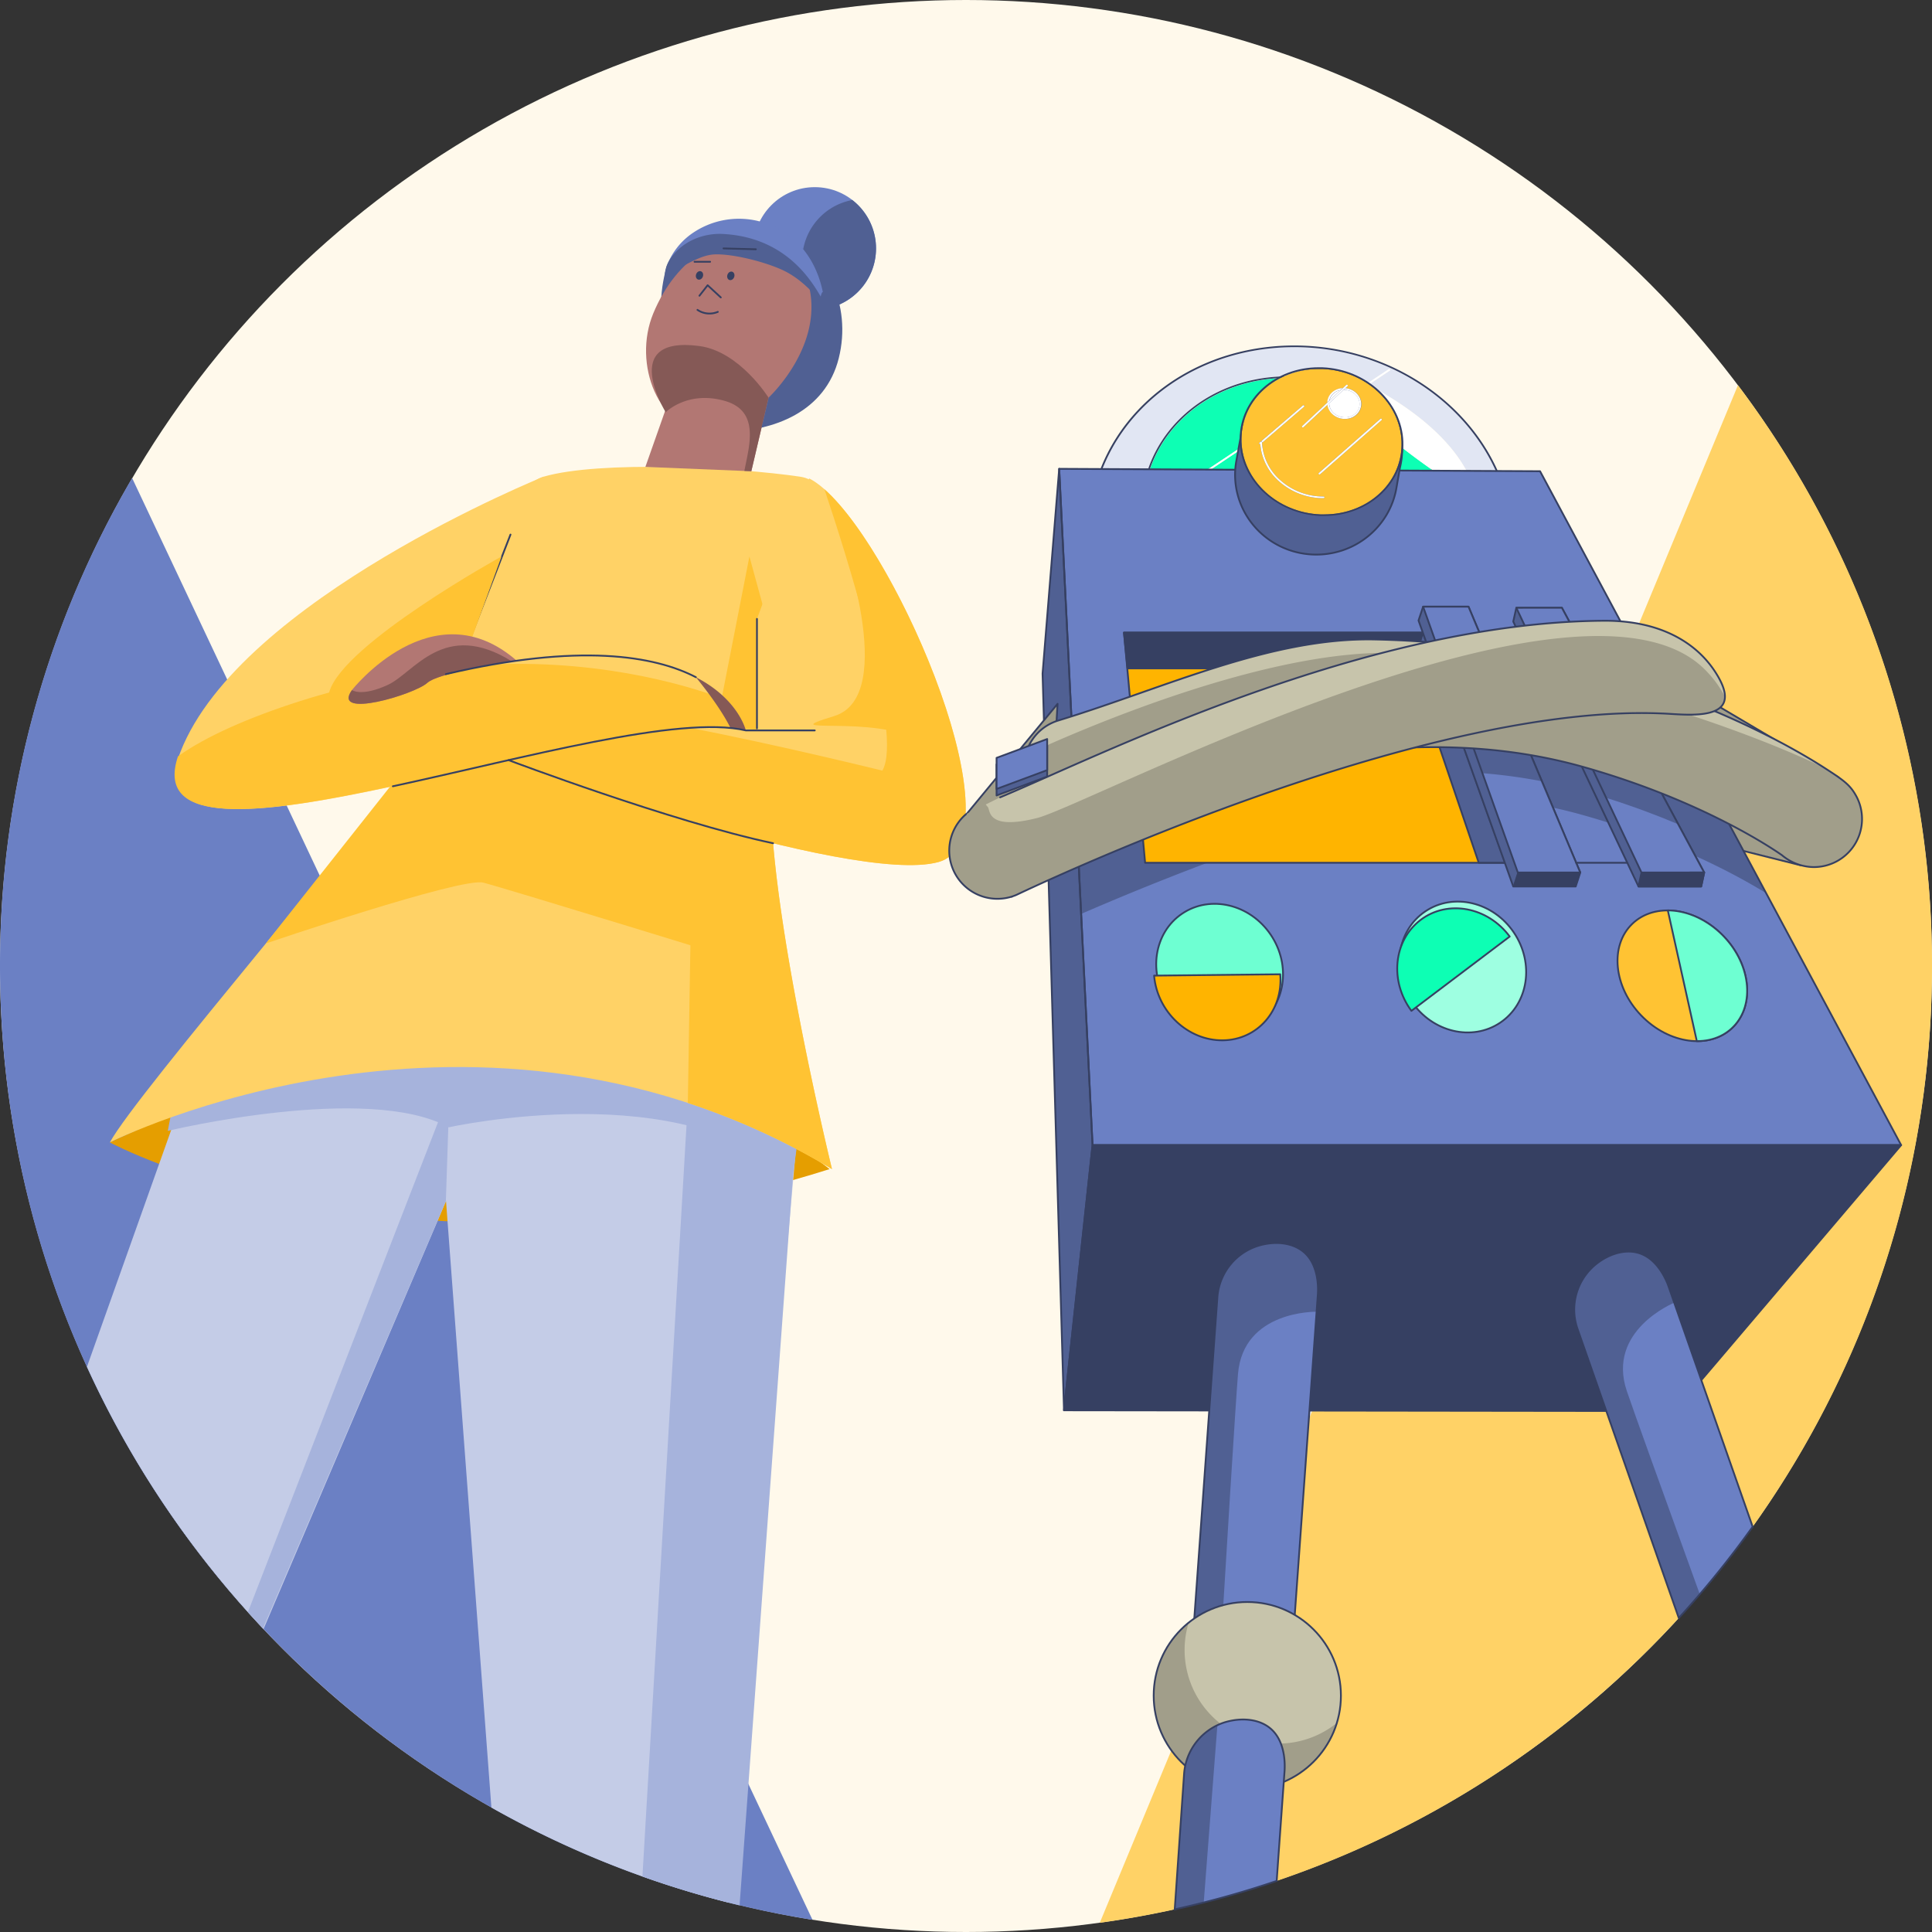 <svg xmlns="http://www.w3.org/2000/svg" xmlns:xlink="http://www.w3.org/1999/xlink" viewBox="0 0 1080 1080"><rect x="0" y="0" width="1080" height="1080" fill="#333333" stroke="none"/><defs><style>.cls-1,.cls-15,.cls-32{fill:none;}.cls-2{fill:#fff9eb;}.cls-3,.cls-31{fill:#6b80c4;}.cls-4{fill:#e59e00;}.cls-5{fill:#c4cce7;}.cls-6{fill:#a6b3dc;}.cls-7{fill:#ffd266;}.cls-24,.cls-8{fill:#a19e8a;}.cls-15,.cls-19,.cls-20,.cls-21,.cls-22,.cls-25,.cls-26,.cls-27,.cls-28,.cls-29,.cls-31,.cls-32,.cls-8{stroke:#364062;}.cls-15,.cls-19,.cls-20,.cls-21,.cls-22,.cls-25,.cls-26,.cls-27,.cls-28,.cls-29,.cls-31,.cls-8{stroke-linecap:round;stroke-linejoin:round;}.cls-9{clip-path:url(#clip-path);}.cls-10{fill:#e1e6f3;}.cls-11,.cls-20,.cls-22{fill:#364062;}.cls-12,.cls-29{fill:#0dffb4;}.cls-13{fill:#fff;}.cls-14,.cls-21{fill:#506093;}.cls-16{fill:#b27773;}.cls-17{fill:#855956;}.cls-18,.cls-25{fill:#ffc333;}.cls-19{fill:#ffb400;}.cls-22{stroke-width:0.5px;}.cls-23{fill:#c7c4ab;}.cls-26,.cls-27{fill:#6effd2;}.cls-28{fill:#9effe1;}.cls-30{clip-path:url(#clip-path-2);}.cls-32{stroke-miterlimit:10;}</style><clipPath id="clip-path"><polygon class="cls-1" points="612.62 409.14 604.63 193.13 842.19 193.13 850.18 409.14 612.62 409.14"/></clipPath><clipPath id="clip-path-2"><polygon class="cls-1" points="694.54 288.48 691.47 205.32 782.93 205.32 786 288.48 694.54 288.48"/></clipPath></defs><g id="Layer_2" data-name="Layer 2"><g id="Layer_1-2" data-name="Layer 1"><circle class="cls-1" cx="540" cy="540" r="540"/><circle class="cls-2" cx="540" cy="540" r="540"/><path class="cls-3" d="M73.86,267.23A537.55,537.55,0,0,0,0,540c0,269,196.74,492.1,454.2,533.21Z"/><path class="cls-4" d="M61.42,638.63s166.5,89.66,402.33,14.91C463.75,653.54,306.43,522.21,61.42,638.63Z"/><path class="cls-5" d="M97.6,626.31l-49,137.76a540.7,540.7,0,0,0,98.73,146.55l102-239.19,25.37,339a536.36,536.36,0,0,0,132.79,53.21l38.27-430.66S287.65,475.31,97.6,626.31Z"/><path class="cls-6" d="M147,910.29,249.24,671.43l2-60.56L138.58,901.19Q142.72,905.8,147,910.29Z"/><path class="cls-6" d="M359.12,1049a538.35,538.35,0,0,0,54.31,16.13L443.3,656.62l-58.8-40.08Z"/><path class="cls-7" d="M1080,540A537.56,537.56,0,0,0,971.53,215.34L614.78,1074.86C877.62,1038.45,1080,812.86,1080,540Z"/><polygon class="cls-8" points="915.93 368.36 1027.7 434.5 1006.72 483.73 974.38 475.61 915.93 368.36"/><g class="cls-9"><path class="cls-10" d="M744.2,213.69c-3.78-4.75-4.87-7.77-1.75-7.77a17.39,17.39,0,0,1,5.57,1.42,171.54,171.54,0,0,1,15.87,7.36l12.41-8.27a.52.52,0,0,1,.29-.09.53.53,0,0,1,.42.2.44.44,0,0,1-.08.62l0,0-12,8c17.53,9.21,44,26.25,55.8,49.8,2.67,5.35,2.2,7.61-.42,7.61-3.36,0-10.26-3.69-18.64-9.34a71.28,71.28,0,0,1,5,23.75c1.43,38.64-29.41,71.83-72.43,76-3,.3-6,.44-9,.44-42.48,0-80.06-29.14-86.12-68.42a70.61,70.61,0,0,1-.79-8.21c-1.42-38.64,29.41-71.83,72.45-76,3-.3,6-.44,9-.44a92.78,92.78,0,0,1,24.52,3.3M723.63,194c-4.17,0-8.37.19-12.6.61C650.75,200.52,607.61,247,609.61,301a100.43,100.43,0,0,0,1.1,11.48c8.47,54.94,61.07,95.74,120.51,95.74q6.27,0,12.61-.62c60.22-5.85,103.37-52.3,101.37-106.34a100.43,100.43,0,0,0-1.1-11.48h0c-8.48-54.94-61.07-95.73-120.52-95.73"/><path class="cls-11" d="M731.22,408.22c-59.44,0-112-40.8-120.51-95.74a100.43,100.43,0,0,1-1.1-11.48c-2-54,41.14-100.48,101.37-106.34,4.23-.42,8.43-.61,12.6-.61,59.45,0,112,40.79,120.52,95.73h.49l.49,0-.49,0h-.49a100.43,100.43,0,0,1,1.1,11.48c2,54-41.15,100.49-101.37,106.34a124.64,124.64,0,0,1-12.61.62m-7.67-215.09c-4.21,0-8.45.19-12.71.61C650.12,199.65,606.6,246.49,608.62,301a99.94,99.94,0,0,0,1.11,11.58c8.55,55.42,61.59,96.56,121.52,96.56q6.33,0,12.72-.62c60.72-5.91,104.24-52.74,102.22-107.26a102.18,102.18,0,0,0-1.11-11.58c-8.55-55.42-61.59-96.55-121.53-96.55"/><path class="cls-12" d="M669.55,267.19a.53.53,0,0,1-.41-.19.44.44,0,0,1,.05-.61l0,0,42.38-28.23a.46.46,0,0,1,.28-.08.57.57,0,0,1,.42.19.44.44,0,0,1-.05.61l0,0-42.38,28.23a.6.6,0,0,1-.29.08m50.16-55.88q-4.43,0-8.9.43c-42.54,4.14-73,36.94-71.59,75.1A69.75,69.75,0,0,0,640,295c6,38.8,43.11,67.6,85.1,67.6q4.42,0,8.91-.43c42.53-4.14,73-36.94,71.58-75.1a68.9,68.9,0,0,0-.78-8.11l.5,0-.5,0a71.56,71.56,0,0,0-4.66-16.62,368.05,368.05,0,0,1-29.65-23c-6.52-5.57-12.63-11.14-17.6-16.09l-60.76,40.47a.53.53,0,0,1-.69-.11.44.44,0,0,1,0-.62l0,0,60.67-40.4c-2.75-2.76-5.13-5.32-7-7.55a91.68,91.68,0,0,0-25.5-3.62"/><path class="cls-11" d="M719.68,210.39c-3,0-6,.14-9,.44-43,4.18-73.87,37.37-72.45,76A70.61,70.61,0,0,0,639,295c6.06,39.28,43.64,68.42,86.12,68.42,3,0,6-.14,9-.44,43-4.18,73.86-37.37,72.43-76a71.28,71.28,0,0,0-5-23.75l-1.45-1a71.56,71.56,0,0,1,4.66,16.62l.5-.05.5,0-.5,0-.5.05a68.9,68.9,0,0,1,.78,8.11c1.41,38.16-29.05,71-71.58,75.1a89.14,89.14,0,0,1-8.91.43c-42,0-79.12-28.8-85.1-67.6a68.9,68.9,0,0,1-.78-8.11c-1.41-38.16,29-71,71.59-75.1a88.8,88.8,0,0,1,8.9-.43,91.68,91.68,0,0,1,25.5,3.62c-.36-.43-.69-.84-1-1.24a92.78,92.78,0,0,0-24.52-3.3"/><path class="cls-13" d="M711.9,238.05a.46.46,0,0,0-.28.08l-42.38,28.23a.42.42,0,0,0-.13.59l0,.05a.53.53,0,0,0,.41.19.6.6,0,0,0,.29-.08l42.38-28.23a.42.42,0,0,0,.13-.59l0,0a.57.57,0,0,0-.42-.19"/><path class="cls-13" d="M752.21,222.48l-60.67,40.4a.44.44,0,0,0-.12.61l0,0a.53.53,0,0,0,.69.11l60.76-40.47-.69-.69m24.38-16.14a.52.52,0,0,0-.29.09l-12.41,8.27,1,.5,12-8a.45.45,0,0,0,.13-.61l0,0a.53.53,0,0,0-.42-.2"/><path class="cls-13" d="M742.45,205.92c-3.12,0-2,3,1.75,7.77l1,1.24c1.87,2.23,4.25,4.79,7,7.55l.69.69c5,5,11.08,10.52,17.6,16.09a368.05,368.05,0,0,0,29.65,23l1.45,1c8.38,5.65,15.28,9.34,18.64,9.34,2.62,0,3.09-2.26.42-7.61-11.78-23.55-38.27-40.59-55.8-49.8l-1-.5q-7.74-4.06-15.85-7.35a17.39,17.39,0,0,0-5.57-1.42"/></g><polygon class="cls-3" points="1062.75 640.12 610.74 640.12 592.09 262.08 860.9 263.42 1062.75 640.12"/><path class="cls-14" d="M604.36,510.89c41.58-18.05,113.57-47.07,187.1-66.17,31.64-.83,62.92,2.28,93.73,11,50.7,14.33,85.95,33.62,102.1,43.58L921.73,377a94.76,94.76,0,0,0-24.81-3c-32.58.14-66.08,4.73-98.92,11.9q-14.68-1.14-29.47-1.47C712.85,383.22,656.29,409,600.22,427Z"/><polygon class="cls-11" points="1062.75 640.12 936.33 788.79 594.78 788.37 610.74 640.12 1062.75 640.12"/><polygon class="cls-14" points="594.78 788.37 610.74 640.12 592.09 262.08 582.8 376.56 594.78 788.37"/><polygon class="cls-15" points="1062.75 640.12 610.74 640.12 592.09 262.08 860.9 263.42 1062.75 640.12"/><polygon class="cls-15" points="1062.75 640.12 936.33 788.79 594.78 788.37 610.74 640.12 1062.75 640.12"/><polygon class="cls-15" points="594.78 788.37 610.74 640.12 592.09 262.08 582.8 376.56 594.78 788.37"/><path class="cls-6" d="M93.78,632.17s111.78-26.91,157.1-2c0,0,133.7-29.71,192,29.67l4.94-36.49S371.87,526.24,97.6,612.47Z"/><path class="cls-7" d="M61.42,638.63s206-104.12,403.67,14.91c0,0-43.32-177-32.49-231.18s51-150.54,14.68-155.89-112.14-9.09-143.42,0-52.39,116-74.6,158.3C216.5,449.09,76.09,611.18,61.42,638.63Z"/><circle class="cls-3" cx="455.46" cy="138.87" r="34.25"/><path class="cls-14" d="M476.45,111.82a34.24,34.24,0,0,0-14.76,60.72,34.24,34.24,0,0,0,14.76-60.72Z"/><path class="cls-14" d="M372.77,148.58s-8.12,26.78,1.5,36.1,11.58-38.5,12.49-38.35S372.77,148.58,372.77,148.58Z"/><path class="cls-14" d="M468.87,200.26c-7.44,29.73-36.13,41-63.68,41-28.54,0-43.31-37.77-31.58-66.08,13.17-31.8,39.53-47,64-40.89S476.32,170.53,468.87,200.26Z"/><path class="cls-16" d="M460.45,200.26c-7.45,29.73-36.13,41-63.68,41-28.54,0-43.31-37.77-31.58-66.08,13.17-31.8,39.53-47,64-40.89S467.89,170.53,460.45,200.26Z"/><path class="cls-16" d="M374.4,222.32,360.77,261,420,263.42l9.64-41.1S389,184.87,374.4,222.32Z"/><path class="cls-17" d="M377.81,215.56a87.19,87.19,0,0,0-5.67,14.88s12.2-12.33,33.09-6.31c19.85,5.71,13.47,25.3,10.88,39.13l3.88.16,9.64-41.1S394.45,189.92,377.81,215.56Z"/><path class="cls-14" d="M442.09,139.35a53.57,53.57,0,0,1,10.22,20.93c7.54,32.43-20.19,59.68-22.68,62,28.91-14.58,41.8-42,34.74-61.39C459.8,148.43,447.85,142,442.09,139.35Z"/><path class="cls-3" d="M372.77,148.58a38.87,38.87,0,0,1,13.06-17.33,45.89,45.89,0,0,1,37.77-7.74C459,132.45,460.78,169,460.78,169c-7.87-6.55-26.31-28-48.71-27.93A108.56,108.56,0,0,0,372.77,148.58Z"/><path class="cls-14" d="M371.61,154.49a17.29,17.29,0,0,1,2.25-8.43c6.59-11.21,19.45-15.84,30.17-15.28,40.81,2.12,53.58,34.45,56.75,38.18-4.87-2.32-9.24-10.25-20.52-16.58-8.66-4.86-28.05-10.21-39.66-10.2C393.65,142.18,387.58,145.3,371.61,154.49Z"/><polyline class="cls-15" points="390.99 165.31 395.57 159.46 402.93 166.26"/><ellipse class="cls-11" cx="391.02" cy="153.96" rx="2.44" ry="1.99" transform="translate(114.32 470.24) rotate(-70.31)"/><ellipse class="cls-11" cx="408.53" cy="154.21" rx="2.44" ry="1.99" transform="translate(125.69 486.89) rotate(-70.31)"/><path class="cls-17" d="M372.14,230.44s-26.73-43.09,18.85-37c22.5,3,38.64,28.88,38.64,28.88S384,213.33,372.14,230.44Z"/><path class="cls-15" d="M389.89,173.22a11.94,11.94,0,0,0,11.38,1.11"/><path class="cls-14" d="M458,173.11s-7.64,34.07-28.34,49.21L425.72,239s45.29-17.27,39.37-55.57S458,173.11,458,173.11Z"/><line class="cls-15" x1="388.24" y1="146.33" x2="396.96" y2="146.33"/><line class="cls-15" x1="404.45" y1="138.87" x2="422.53" y2="139.35"/><path class="cls-18" d="M440.57,390.22l-21.64-79.16L386.8,475.3l-2.3,141.24a394.94,394.94,0,0,1,80.59,37s-43.32-177-32.49-231.18C434.53,412.74,437.38,401.77,440.57,390.22Z"/><path class="cls-18" d="M148.62,527.39s109.28-37.11,121.51-34S423.75,540,423.75,540l-6.82-90.16-142.62-35.3-46.93,13.4Z"/><path class="cls-7" d="M303.86,266.47s-169.7,68.46-203,153.89,241.86-29.68,316.06-12c0,0-15.28-67.17-167.69-31.47l43-33.89Z"/><path class="cls-18" d="M416.42,408.32s-1.84-8.05-10.56-17.1c-15.8-6.1-64.89-22.49-130.48-19.84q-12.57,2.19-26.64,5.47l4.68-3.7c-55.08,6.38-123.24,27.51-153.94,49.67C72.49,503.53,343,390.85,416.42,408.32Z"/><path class="cls-7" d="M284.27,424.91c-3.11.86,191.51,70.25,240.25,57s-30.69-193.42-72.2-214.48L423.14,346v62S371.3,401,284.27,424.91Z"/><path class="cls-18" d="M460.87,273.51c11.08,33,44.47,137.09,32.36,157.27,0,0-58.52-14.45-107.11-23.81-22.84,1.32-57.15,5.66-101.85,17.94-3.11.86,191.51,70.25,240.25,57C570.07,469.55,503.64,311.29,460.87,273.51Z"/><line class="cls-15" x1="423.14" y1="345.96" x2="423.14" y2="407.17"/><path class="cls-17" d="M389,378.56c6.11,7.51,14.53,18.65,19.36,28.39a63.7,63.7,0,0,1,8.57,1.37S413,390.94,389,378.56Z"/><path class="cls-15" d="M219.59,439.54c73.69-15.89,160.4-40,197.34-31.22h38.53"/><line class="cls-15" x1="263.26" y1="355.72" x2="285.37" y2="298.83"/><path class="cls-15" d="M284.27,424.91s91.42,34.53,147.89,46.47"/><path class="cls-18" d="M469.07,296.82s34.11,92.25-2.8,103.48,24.05-1.39,47.72,14.24S469.07,296.82,469.07,296.82Z"/><path class="cls-18" d="M280.35,311.06s-88.3,48.67-96.24,75.62,45.13-8,62.46-20.29,15-3.59,15-3.59Z"/><path class="cls-16" d="M196.73,385.75s45.08-57.39,92.13-16.41c0,0-43.25,6.2-50,12.4C231.83,388.16,185.1,402.19,196.73,385.75Z"/><path class="cls-17" d="M238.84,381.74c5.76-5.27,37.84-10.53,47.35-12h0c-38.09-23.74-54.56,6.3-69.4,13.12s-20.06,2.89-20.06,2.89C185.1,402.19,231.83,388.16,238.84,381.74Z"/><path class="cls-15" d="M389,378.55c-23.14-11.95-64.91-19.23-139.77-1.7"/><polygon class="cls-19" points="628.31 353.63 795.56 353.63 841.42 482.3 640.13 482.3 628.31 353.63"/><polygon class="cls-20" points="789.73 373.63 630.28 373.63 628.31 353.63 795.25 353.63 789.73 373.63"/><polygon class="cls-21" points="795.38 353.63 789.73 373.63 826.63 482.3 841.42 482.3 795.38 353.63"/><polygon class="cls-21" points="883.38 487.74 820.9 339.14 795.53 339.14 792.96 346.87 845.92 495.56 880.82 495.56 883.38 487.74"/><polygon class="cls-3" points="883.38 487.74 848.48 487.74 795.53 339.14 820.9 339.14 883.38 487.74"/><path class="cls-14" d="M828.7,432.22a304.89,304.89,0,0,1,33.23,4.51L832.19,366q-12.77,2-25.46,4.58Z"/><polygon class="cls-3" points="952.65 487.75 917.61 487.76 847.63 339.76 873.1 339.75 952.65 487.75"/><polygon class="cls-15" points="883.38 487.74 848.48 487.74 795.53 339.14 820.9 339.14 883.38 487.74"/><polygon class="cls-22" points="848.48 487.74 845.92 495.56 880.82 495.56 883.38 487.74 848.48 487.74"/><polygon class="cls-21" points="952.65 487.75 873.1 339.75 847.63 339.76 845.92 347.46 915.93 495.55 950.97 495.55 952.65 487.75"/><polygon class="cls-3" points="952.65 487.75 917.61 487.76 847.63 339.76 873.1 339.75 952.65 487.75"/><path class="cls-14" d="M858.43,362.6,897.88,446c15,4.71,28.48,9.79,40.29,14.79l-53.78-100C875.78,361.1,867.11,361.73,858.43,362.6Z"/><polygon class="cls-15" points="952.65 487.75 917.61 487.76 847.63 339.76 873.1 339.75 952.65 487.75"/><polygon class="cls-20" points="917.61 487.76 915.93 495.55 950.97 495.55 952.65 487.75 917.61 487.76"/><line class="cls-15" x1="828.24" y1="353.63" x2="848.84" y2="353.63"/><line class="cls-15" x1="881.09" y1="482.3" x2="909.67" y2="482.3"/><path class="cls-14" d="M720.17,953c5.39-75.1,10.8-150.48,16.45-228.55.2-2.18,1.36-16.89-7.89-24.62-6.05-5.07-15.71-6.42-25.6-3.36a32.61,32.61,0,0,0-22.62,28.94L664.14,953Z"/><path class="cls-3" d="M720.17,953c5.18-72.16,10.38-144.61,15.81-219.73h0s-41-.9-43.93,34.78c-1.26,15.26-6.3,96.72-11.64,185Z"/><path class="cls-15" d="M720.17,953c5.39-75.1,10.8-150.48,16.45-228.55.2-2.18,1.36-16.89-7.89-24.62-6.05-5.07-15.71-6.42-25.6-3.36a32.61,32.61,0,0,0-22.62,28.94L664.14,953Z"/><circle class="cls-23" cx="697.25" cy="947.86" r="52.33"/><path class="cls-24" d="M702.58,973.29a52.33,52.33,0,0,1-39-62.89v0c.26-1.13.57-2.24.91-3.33a52.32,52.32,0,1,0,82.76,56.11A52.24,52.24,0,0,1,702.58,973.29Z"/><circle class="cls-15" cx="697.25" cy="947.86" r="52.33"/><ellipse class="cls-25" cx="940.44" cy="545.48" rx="31.96" ry="40.34" transform="translate(-115.11 805.82) rotate(-43.97)"/><path class="cls-26" d="M948.53,582c19.51.1,31.7-16.18,27.22-36.36S951.83,509,932.32,508.91Z"/><ellipse class="cls-27" cx="680.41" cy="545.03" rx="34.43" ry="37.45" transform="matrix(0.83, -0.56, 0.56, 0.83, -188.18, 470.48)"/><path class="cls-19" d="M645.15,545.38c1.72,20.18,18.9,36.37,38.37,36.17s33.86-16.74,32.14-36.92Z"/><ellipse class="cls-28" cx="816.47" cy="544.31" rx="34.43" ry="37.45" transform="matrix(0.83, -0.56, 0.56, 0.83, -164.8, 546.02)"/><path class="cls-29" d="M843.93,523.53c-12.32-16.61-34.61-20.77-49.79-9.3s-17.48,34.23-5.15,50.84Z"/><path class="cls-21" d="M740.59,206.5c-22.78-1.08-42.43,14.57-46.71,35.95h0l-2.73,15h0a44.58,44.58,0,0,0-.68,5.76c-1.19,24.65,18.14,45.58,43.18,46.76,23.31,1.1,43.35-15.3,47-37.44h0l1.92-11.08a44.23,44.23,0,0,0,1-5.59v-.06h0c.1-.86.17-1.71.21-2.58C785,228.61,765.64,207.68,740.59,206.5Z"/><g class="cls-30"><path class="cls-18" d="M737.57,265.23a.54.54,0,0,1-.38-.15.42.42,0,0,1-.05-.59s0,0,.05-.05l34.43-30.31A.52.52,0,0,1,772,234a.54.54,0,0,1,.38.15.44.44,0,0,1,0,.62l0,0L737.9,265.12a.57.57,0,0,1-.33.11m-33.23-16.9a.55.55,0,0,1-.38-.16.42.42,0,0,1-.05-.59l.05-.05,24.36-20.88a.42.42,0,0,1,.32-.11.58.58,0,0,1,.39.15.44.44,0,0,1,0,.62l0,0L705.49,247.5A30.07,30.07,0,0,0,716,268.7a36.09,36.09,0,0,0,23.85,8.86.5.5,0,0,1,.52.46.47.47,0,0,1-.47.47h0a37.22,37.22,0,0,1-24.55-9.13,31.09,31.09,0,0,1-10.81-21.08.46.46,0,0,1-.2.05M750.64,217l1.93-1.8a.51.51,0,0,1,.34-.13.54.54,0,0,1,.36.14.46.46,0,0,1,0,.64l0,0L752.05,217c4.43.35,8.23,3.5,8.87,7.68a7.32,7.32,0,0,1,.09.93c.16,4.35-3.31,8.09-8.15,8.56a8.37,8.37,0,0,1-1,.05c-4.78,0-9-3.28-9.7-7.71v-.25L728.65,238.8a.54.54,0,0,1-.34.12.56.56,0,0,1-.37-.13.46.46,0,0,1,0-.64l0,0L742.05,225c.16-4.1,3.54-7.52,8.16-8h.43m-13.45-10.74c-23.72,0-42.86,17-43.21,38.71v2c.8,21.56,20.11,39.54,44.1,40.59h2.17c23.73,0,42.88-16.95,43.22-38.72v-2c-.8-21.55-20.1-39.53-44.1-40.57h-2.18"/><path class="cls-11" d="M740.27,287.56H738.1c-24-1-43.3-19-44.1-40.59v-2c.35-21.76,19.49-38.71,43.21-38.71h2.18c24,1,43.3,19,44.1,40.57v2c-.34,21.77-19.49,38.72-43.22,38.72m-3.11-82.24c-24.25,0-43.82,17.32-44.17,39.59v2c.81,22.06,20.56,40.44,45.07,41.51h2.23c24.25,0,43.83-17.33,44.18-39.59v-2c-.81-22-20.56-40.43-45.08-41.49-.74,0-1.48-.05-2.22-.05"/><path class="cls-13" d="M749.49,218.05a7.75,7.75,0,0,0-6.31,5.87l6.31-5.87m1.77-.17h-.17l-8.05,7.5v.19a7.77,7.77,0,0,0,.08.83c.61,4,4.4,6.89,8.68,6.89h.92c4.34-.42,7.44-3.78,7.3-7.65a5.69,5.69,0,0,0-.08-.83l.49-.05-.49.05c-.61-3.95-4.39-6.9-8.68-6.9"/><path class="cls-13" d="M752.05,217l-1,.89h.17c4.29,0,8.07,3,8.68,6.9l.49,0h0l-.49,0a5.69,5.69,0,0,1,.08.83c.14,3.87-3,7.23-7.3,7.65h-.92c-4.28,0-8.07-2.94-8.68-6.89a7.77,7.77,0,0,1-.08-.83v-.19l-.94.87v.25c.68,4.43,4.92,7.71,9.7,7.71a8.37,8.37,0,0,0,1-.05c4.84-.47,8.31-4.21,8.15-8.56a7.32,7.32,0,0,0-.09-.93c-.64-4.18-4.44-7.33-8.87-7.68m-1.41,0h-.43c-4.62.45-8,3.87-8.16,8l1.13-1.06a7.75,7.75,0,0,1,6.31-5.87l1.15-1.07"/><path class="cls-13" d="M728.66,226.54a.42.42,0,0,0-.32.11L704,247.53a.42.42,0,0,0,0,.59l0,0a.55.55,0,0,0,.38.16.46.46,0,0,0,.2-.05v-.95a.47.47,0,0,1,.47-.47h0a.5.5,0,0,1,.51.47v.17L729,227.34a.44.44,0,0,0,0-.62l0,0a.58.58,0,0,0-.39-.15"/><path class="cls-13" d="M752.91,215.05a.51.51,0,0,0-.34.13l-1.93,1.8-1.15,1.07-6.31,5.87L742.05,225l-14.12,13.15a.46.46,0,0,0,0,.64l0,0a.56.56,0,0,0,.37.13.54.54,0,0,0,.34-.12l13.45-12.54.94-.87,8.05-7.5,1-.89,1.23-1.15a.46.46,0,0,0,0-.64l0,0a.54.54,0,0,0-.36-.14"/><path class="cls-13" d="M772,234a.5.5,0,0,0-.33.12L737.2,264.44a.42.42,0,0,0-.05.59s0,0,.05.05a.54.54,0,0,0,.38.15.57.57,0,0,0,.33-.11l34.44-30.31a.44.44,0,0,0,0-.62l0,0A.57.57,0,0,0,772,234"/><path class="cls-13" d="M705,246.86a.47.47,0,0,0-.48.46h0v.95a31.09,31.09,0,0,0,10.81,21.08,37.22,37.22,0,0,0,24.55,9.13.47.47,0,0,0,.49-.45v0a.5.5,0,0,0-.52-.46A36.09,36.09,0,0,1,716,268.7a30.06,30.06,0,0,1-10.53-21.2v-.17a.5.5,0,0,0-.51-.47"/></g><polygon class="cls-8" points="591.19 393.45 540 455.45 565.6 501.26 586.18 478.92 591.19 393.45"/><path class="cls-24" d="M1014,484.71a28.07,28.07,0,0,1-16.78-5.78,11.75,11.75,0,0,1-1-.81c-7-4.91-46.53-31.14-110.94-49.34-89.64-25.32-183.19-3.35-278.07,25.48a26.9,26.9,0,1,1-15.64-51.48c58.93-17.91,118.47-46.55,177-45.31a523.43,523.43,0,0,1,138,21.47,484.52,484.52,0,0,1,89.81,36.59c11.06,5.93,19.36,11,24.39,14.28,9.74,6.3,13.44,9,16.71,14.89a26.89,26.89,0,0,1-23.45,40Z"/><path class="cls-23" d="M996.31,415.53a484.52,484.52,0,0,0-89.81-36.59,523.43,523.43,0,0,0-138-21.47c-58.58-1.24-118.12,27.4-177,45.31a26.87,26.87,0,0,0-18.28,19.31C599.85,409.71,710,361,783.82,365.21c74.49,4.24,180,37,235.76,63.89C1014.49,425.84,1006.59,421,996.31,415.53Z"/><path class="cls-15" d="M1014,484.71a28.07,28.07,0,0,1-16.78-5.78,11.75,11.75,0,0,1-1-.81c-7-4.91-46.53-31.14-110.94-49.34-89.64-25.32-183.19-3.35-278.07,25.48a26.9,26.9,0,1,1-15.64-51.48c58.93-17.91,118.47-46.55,177-45.31a523.43,523.43,0,0,1,138,21.47,484.52,484.52,0,0,1,89.81,36.59c11.06,5.93,19.36,11,24.39,14.28,9.74,6.3,13.44,9,16.71,14.89a26.89,26.89,0,0,1-23.45,40Z"/><path class="cls-24" d="M559.07,445.72C613.32,423.16,763,347.64,896.92,347c30.8-.14,51.08,12,61.82,28.48,17.34,26.57-10.43,24.47-25.26,23.58-137.77-8.37-362.79,100.1-365.32,101.2A26.91,26.91,0,0,1,540,455.13"/><path class="cls-23" d="M579.86,457.25c28.58-7.21,307-154.07,374.38-81.73a61,61,0,0,1,10,13.92c0-3.42-1.6-7.94-5.5-13.92-10.74-16.45-31-28.62-61.82-28.48-134,.6-283.6,76.12-337.85,98.68l-8.06,4,1.18,1.41C553.69,452.74,551.29,464.47,579.86,457.25Z"/><path class="cls-15" d="M559.07,445.72C613.32,423.16,763,347.64,896.92,347c30.8-.14,51.08,12,61.82,28.48,17.34,26.57-10.43,24.47-25.26,23.58-137.77-8.37-362.79,100.1-365.32,101.2A26.91,26.91,0,0,1,540,455.13"/><polygon class="cls-21" points="585.38 434.13 557.09 444.66 557.09 427.28 585.38 416.76 585.38 434.13"/><polygon class="cls-31" points="585.38 430.5 557.09 441.03 557.09 423.65 585.38 413.12 585.38 430.5"/><path class="cls-14" d="M710.12,966.17c-6-5.06-15.7-6.36-25.59-3.36a32.63,32.63,0,0,0-22.63,28.94l-5.22,75.6a534.75,534.75,0,0,0,57-15.9c1.1-15.61,2.51-35.29,4.34-60.65C718.21,988.61,719.37,973.91,710.12,966.17Z"/><path class="cls-3" d="M710.12,966.17c-6-5.06-15.7-6.41-25.59-3.36a30,30,0,0,0-4,1.58l-7.64,99.12q20.73-5.23,40.78-12.06c1.1-15.62,2.51-35.3,4.34-60.65C718.21,988.61,719.37,973.91,710.12,966.17Z"/><path class="cls-32" d="M710.12,966.17c-6-5.06-15.7-6.36-25.59-3.36a32.63,32.63,0,0,0-22.63,28.94l-5.22,75.6a534.75,534.75,0,0,0,57-15.9c1.1-15.61,2.51-35.29,4.34-60.65C718.21,988.61,719.37,973.91,710.12,966.17Z"/><path class="cls-14" d="M979.75,853.47C964.37,809.55,948.84,765.2,933,719.9c-.68-2.09-5.46-16-17-19.47-7.57-2.24-17,.36-24.82,7.09a32.61,32.61,0,0,0-9.26,35.55l56.53,161.4A544.33,544.33,0,0,0,979.75,853.47Z"/><path class="cls-3" d="M979.73,853.48c-14.43-41.16-29-82.74-43.83-125.24,0,0-38,15.46-26.49,49.38,3.67,10.84,20.12,56.5,40.79,113.58Q965.79,873,979.73,853.48Z"/><path class="cls-32" d="M979.75,853.47C964.37,809.55,948.84,765.2,933,719.9c-.68-2.09-5.46-16-17-19.47-7.57-2.24-17,.36-24.82,7.09a32.61,32.61,0,0,0-9.26,35.55l56.53,161.4A544.33,544.33,0,0,0,979.75,853.47Z"/></g></g></svg>